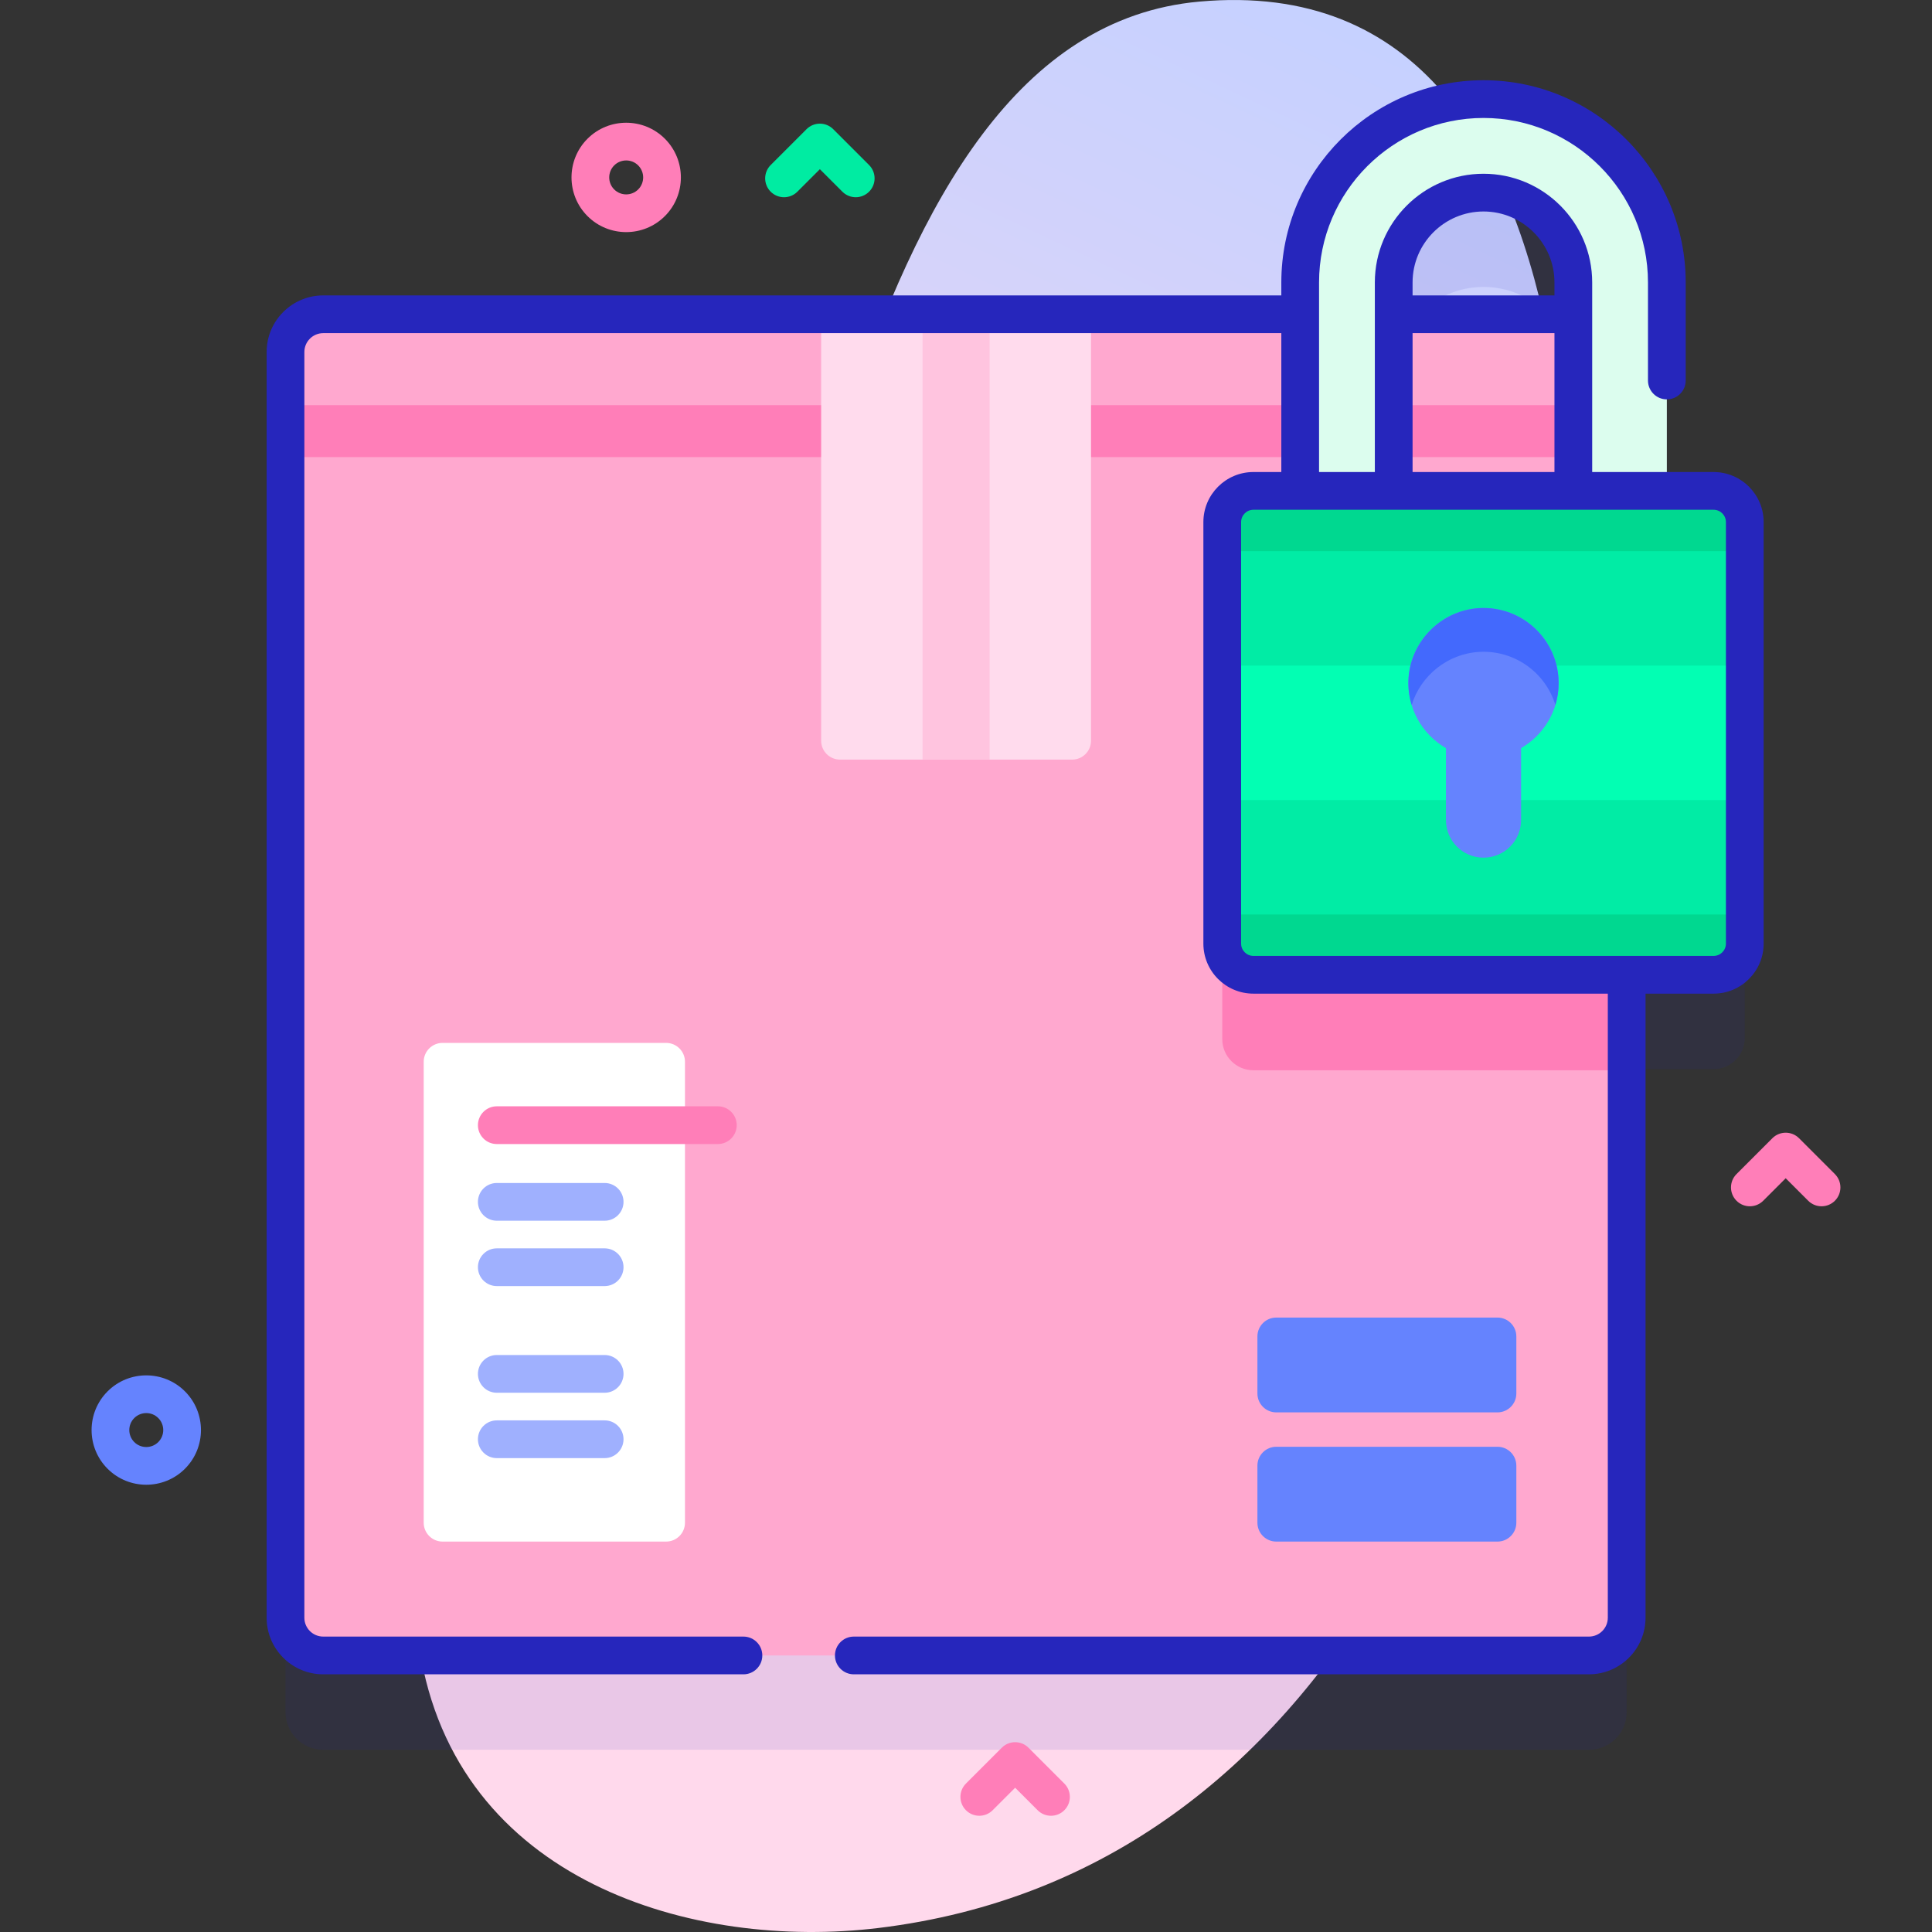 <svg id="Capa_1" enable-background="new 0 0 512 512" height="512" viewBox="0 0 512 512" width="512" xmlns="http://www.w3.org/2000/svg" xmlns:xlink="http://www.w3.org/1999/xlink"><rect x="0" y="0" width="512" height="512" fill="#333333" stroke="none"/><linearGradient id="SVGID_1_" gradientUnits="userSpaceOnUse" x1="404.445" x2="241.778" y1="29.898" y2="377.232"><stop offset="0" stop-color="#c6d1ff"/><stop offset=".583" stop-color="#e6d5f4"/><stop offset=".997" stop-color="#ffd9ec"/></linearGradient><g><g><path d="m317.823.425c-95.818 8.652-105.091 192.429-146.416 286.587-20.478 46.658-68.772 94.794-60.258 149.782 9.605 62.035 72.897 80.075 121.683 74.14 120.723-14.685 172.899-141.053 180.797-260.801 4.869-73.829 20.3-260.192-95.806-249.708z" fill="url(#SVGID_1_)"/></g><g><path d="m454.123 155.092h-12.393v-55.247c0-26.789-21.795-48.583-48.584-48.583s-48.584 21.794-48.584 48.583v8.445h-258.898c-5.53 0-10 4.47-10 10v335.42c0 5.53 4.47 10 10 10h335.42c5.53 0 10-4.47 10-10v-170.382h23.04c4.563 0 8.261-3.699 8.261-8.261v-111.714c0-4.562-3.699-8.261-8.262-8.261zm-84.776-55.247c0-13.123 10.676-23.799 23.8-23.799 13.123 0 23.8 10.676 23.8 23.799v8.445h-47.599v-8.445z" fill="#2626bc" opacity=".1"/><g><g><g><path d="m431.084 93.29v335.42c0 5.53-4.47 10-10 10h-335.42c-5.53 0-10-4.47-10-10v-335.42c0-5.53 4.47-10 10-10h335.42c5.53 0 10 4.47 10 10z" fill="#ffa8cf"/><path d="m431.084 155.394v128.24h-98.91c-4.57 0-8.26-3.7-8.26-8.26v-111.72c0-4.56 3.69-8.26 8.26-8.26z" fill="#ff7eb8"/><path d="m75.664 107.37h355.42v13.77h-355.42z" fill="#ff7eb8"/><path d="m284.132 201.303h-61.517c-2.761 0-5-2.239-5-5v-113.016h71.517v113.016c0 2.761-2.239 5-5 5z" fill="#ffdbed"/><path d="m244.494 83.29h17.76v118.01h-17.76z" fill="#ffc4df"/><g fill="#6583fe"><path d="m396.845 374.296h-58.617c-2.761 0-5-2.239-5-5v-15.127c0-2.761 2.239-5 5-5h58.617c2.761 0 5 2.239 5 5v15.127c0 2.761-2.239 5-5 5z"/><path d="m396.845 408.535h-58.617c-2.761 0-5-2.239-5-5v-15.127c0-2.761 2.239-5 5-5h58.617c2.761 0 5 2.239 5 5v15.127c0 2.761-2.239 5-5 5z"/></g></g></g><path d="m176.526 408.535h-59.241c-2.761 0-5-2.239-5-5v-122.156c0-2.761 2.239-5 5-5h59.241c2.761 0 5 2.239 5 5v122.156c0 2.761-2.239 5-5 5z" fill="#fff"/><g><g><g><path d="m190.239 303.182h-58.583c-2.761 0-5-2.239-5-5s2.239-5 5-5h58.583c2.761 0 5 2.239 5 5s-2.238 5-5 5z" fill="#ff7eb8"/></g><g><path d="m160.239 323.504h-28.583c-2.761 0-5-2.239-5-5s2.239-5 5-5h28.583c2.761 0 5 2.239 5 5s-2.238 5-5 5z" fill="#9fb0fe"/></g><g><path d="m160.239 340.825h-28.583c-2.761 0-5-2.239-5-5s2.239-5 5-5h28.583c2.761 0 5 2.239 5 5s-2.238 5-5 5z" fill="#9fb0fe"/></g></g><g><g><path d="m160.239 369.093h-28.583c-2.761 0-5-2.239-5-5s2.239-5 5-5h28.583c2.761 0 5 2.239 5 5s-2.238 5-5 5z" fill="#9fb0fe"/></g><g><path d="m160.239 386.415h-28.583c-2.761 0-5-2.239-5-5s2.239-5 5-5h28.583c2.761 0 5 2.239 5 5s-2.238 5-5 5z" fill="#9fb0fe"/></g></g></g></g><g><g><path d="m369.347 158.049v-83.204c0-13.123 10.676-23.799 23.8-23.799 13.123 0 23.8 10.676 23.8 23.799v83.204h24.784v-83.204c0-26.789-21.795-48.583-48.584-48.583s-48.584 21.795-48.584 48.583v83.204z" fill="#dcfdee"/></g><path d="m454.123 258.328h-121.953c-4.563 0-8.261-3.699-8.261-8.261v-111.714c0-4.563 3.699-8.261 8.261-8.261h121.953c4.563 0 8.261 3.699 8.261 8.261v111.714c.001 4.562-3.698 8.261-8.261 8.261z" fill="#01eca5"/><path d="m462.385 146.067v-7.714c0-4.563-3.699-8.261-8.261-8.261h-121.954c-4.563 0-8.261 3.699-8.261 8.261v7.714z" fill="#00d890"/><path d="m323.909 242.353v7.714c0 4.563 3.699 8.261 8.261 8.261h121.953c4.563 0 8.261-3.699 8.261-8.261v-7.714z" fill="#00d890"/><path d="m323.909 176.395h138.476v35.63h-138.476z" fill="#02ffb3"/><path d="m454.124 125.092h-32.178v-50.247c0-15.88-12.919-28.799-28.799-28.799s-28.8 12.919-28.8 28.799v50.247h-14.784v-50.247c0-24.032 19.552-43.583 43.584-43.583s43.583 19.551 43.583 43.583v25.995c0 2.761 2.238 5 5 5s5-2.239 5-5v-25.995c0-29.546-24.037-53.583-53.583-53.583s-53.584 24.037-53.584 53.583v3.441h-253.903c-8.271 0-15 6.729-15 15v335.427c0 8.271 6.729 15 15 15h111.36c2.761 0 5-2.239 5-5s-2.239-5-5-5h-111.36c-2.757 0-5-2.243-5-5v-335.426c0-2.757 2.243-5 5-5h253.903v36.805h-7.393c-7.313 0-13.262 5.949-13.262 13.261v111.714c0 7.313 5.949 13.261 13.262 13.261h93.916v165.385c0 2.757-2.243 5-5 5h-194.814c-2.761 0-5 2.239-5 5s2.239 5 5 5h194.814c8.271 0 15-6.729 15-15v-165.385h18.037c7.312 0 13.261-5.949 13.261-13.261v-111.714c0-7.312-5.949-13.261-13.26-13.261zm-60.977-69.046c10.365 0 18.799 8.433 18.799 18.799v3.441h-37.599v-3.441c0-10.366 8.434-18.799 18.8-18.799zm-18.8 32.241h37.599v36.805h-37.599zm83.037 161.78c0 1.798-1.463 3.261-3.261 3.261h-121.952c-1.799 0-3.262-1.463-3.262-3.261v-111.714c0-1.798 1.463-3.261 3.262-3.261h121.953c1.798 0 3.261 1.463 3.261 3.261v111.714z" fill="#2626bc"/></g><path d="m413.056 181.041c0-11.366-9.523-20.507-21.026-19.879-9.851.538-17.975 8.468-18.733 18.304-.618 8.019 3.529 15.112 9.894 18.799v19.069c0 5.498 4.457 9.955 9.955 9.955 5.498 0 9.955-4.457 9.955-9.955v-19.069c5.946-3.444 9.955-9.859 9.955-17.224z" fill="#6583fe"/><path d="m413.054 181.04c0 2.02-.3 3.96-.86 5.79-2.59-8.5-10.71-14.59-20.16-14.07-8.39.46-15.53 6.28-17.93 14.07-.71-2.3-1.01-4.78-.81-7.36.76-9.84 8.89-17.77 18.74-18.31 11.5-.63 21.02 8.51 21.02 19.88z" fill="#4369fd"/><path d="m38.763 393.473c-3.713 0-7.426-1.414-10.253-4.24-5.653-5.654-5.653-14.853 0-20.506 5.653-5.654 14.853-5.653 20.506 0 5.653 5.654 5.653 14.853 0 20.506-2.826 2.827-6.54 4.24-10.253 4.24zm0-18.991c-1.153 0-2.305.438-3.182 1.316-1.755 1.754-1.755 4.609 0 6.364 1.753 1.754 4.609 1.755 6.364 0 1.755-1.754 1.755-4.609 0-6.364-.877-.878-2.029-1.316-3.182-1.316z" fill="#6583fe"/><path d="m165.948 61.511c-3.713 0-7.427-1.414-10.253-4.24-5.653-5.654-5.653-14.853 0-20.506 5.654-5.653 14.854-5.653 20.506 0 5.653 5.654 5.653 14.853 0 20.506-2.826 2.827-6.54 4.24-10.253 4.24zm0-18.991c-1.152 0-2.305.438-3.182 1.316-1.755 1.754-1.755 4.609 0 6.364 1.754 1.755 4.61 1.754 6.364 0 1.755-1.754 1.755-4.609 0-6.364-.877-.878-2.029-1.316-3.182-1.316z" fill="#ff7eb8"/><path d="m226.776 52.268c-1.28 0-2.559-.488-3.536-1.464l-5.964-5.964-5.964 5.964c-1.953 1.952-5.118 1.952-7.071 0-1.953-1.953-1.953-5.119 0-7.071l9.5-9.5c1.953-1.952 5.118-1.952 7.071 0l9.5 9.5c1.953 1.953 1.953 5.119 0 7.071-.977.975-2.256 1.464-3.536 1.464z" fill="#00eca2"/><g fill="#ff7eb8"><path d="m482.73 319.677c-1.279 0-2.56-.488-3.535-1.464l-5.965-5.964-5.965 5.964c-1.951 1.952-5.119 1.952-7.07 0-1.953-1.953-1.953-5.119 0-7.071l9.5-9.5c1.951-1.952 5.119-1.952 7.07 0l9.5 9.5c1.953 1.953 1.953 5.119 0 7.071-.975.975-2.256 1.464-3.535 1.464z"/><path d="m278.524 481.196c-1.279 0-2.56-.488-3.535-1.464l-5.965-5.964-5.965 5.964c-1.951 1.952-5.119 1.952-7.07 0-1.953-1.953-1.953-5.119 0-7.071l9.5-9.5c1.951-1.952 5.119-1.952 7.07 0l9.5 9.5c1.953 1.953 1.953 5.119 0 7.071-.975.976-2.256 1.464-3.535 1.464z"/></g></g></g></svg>